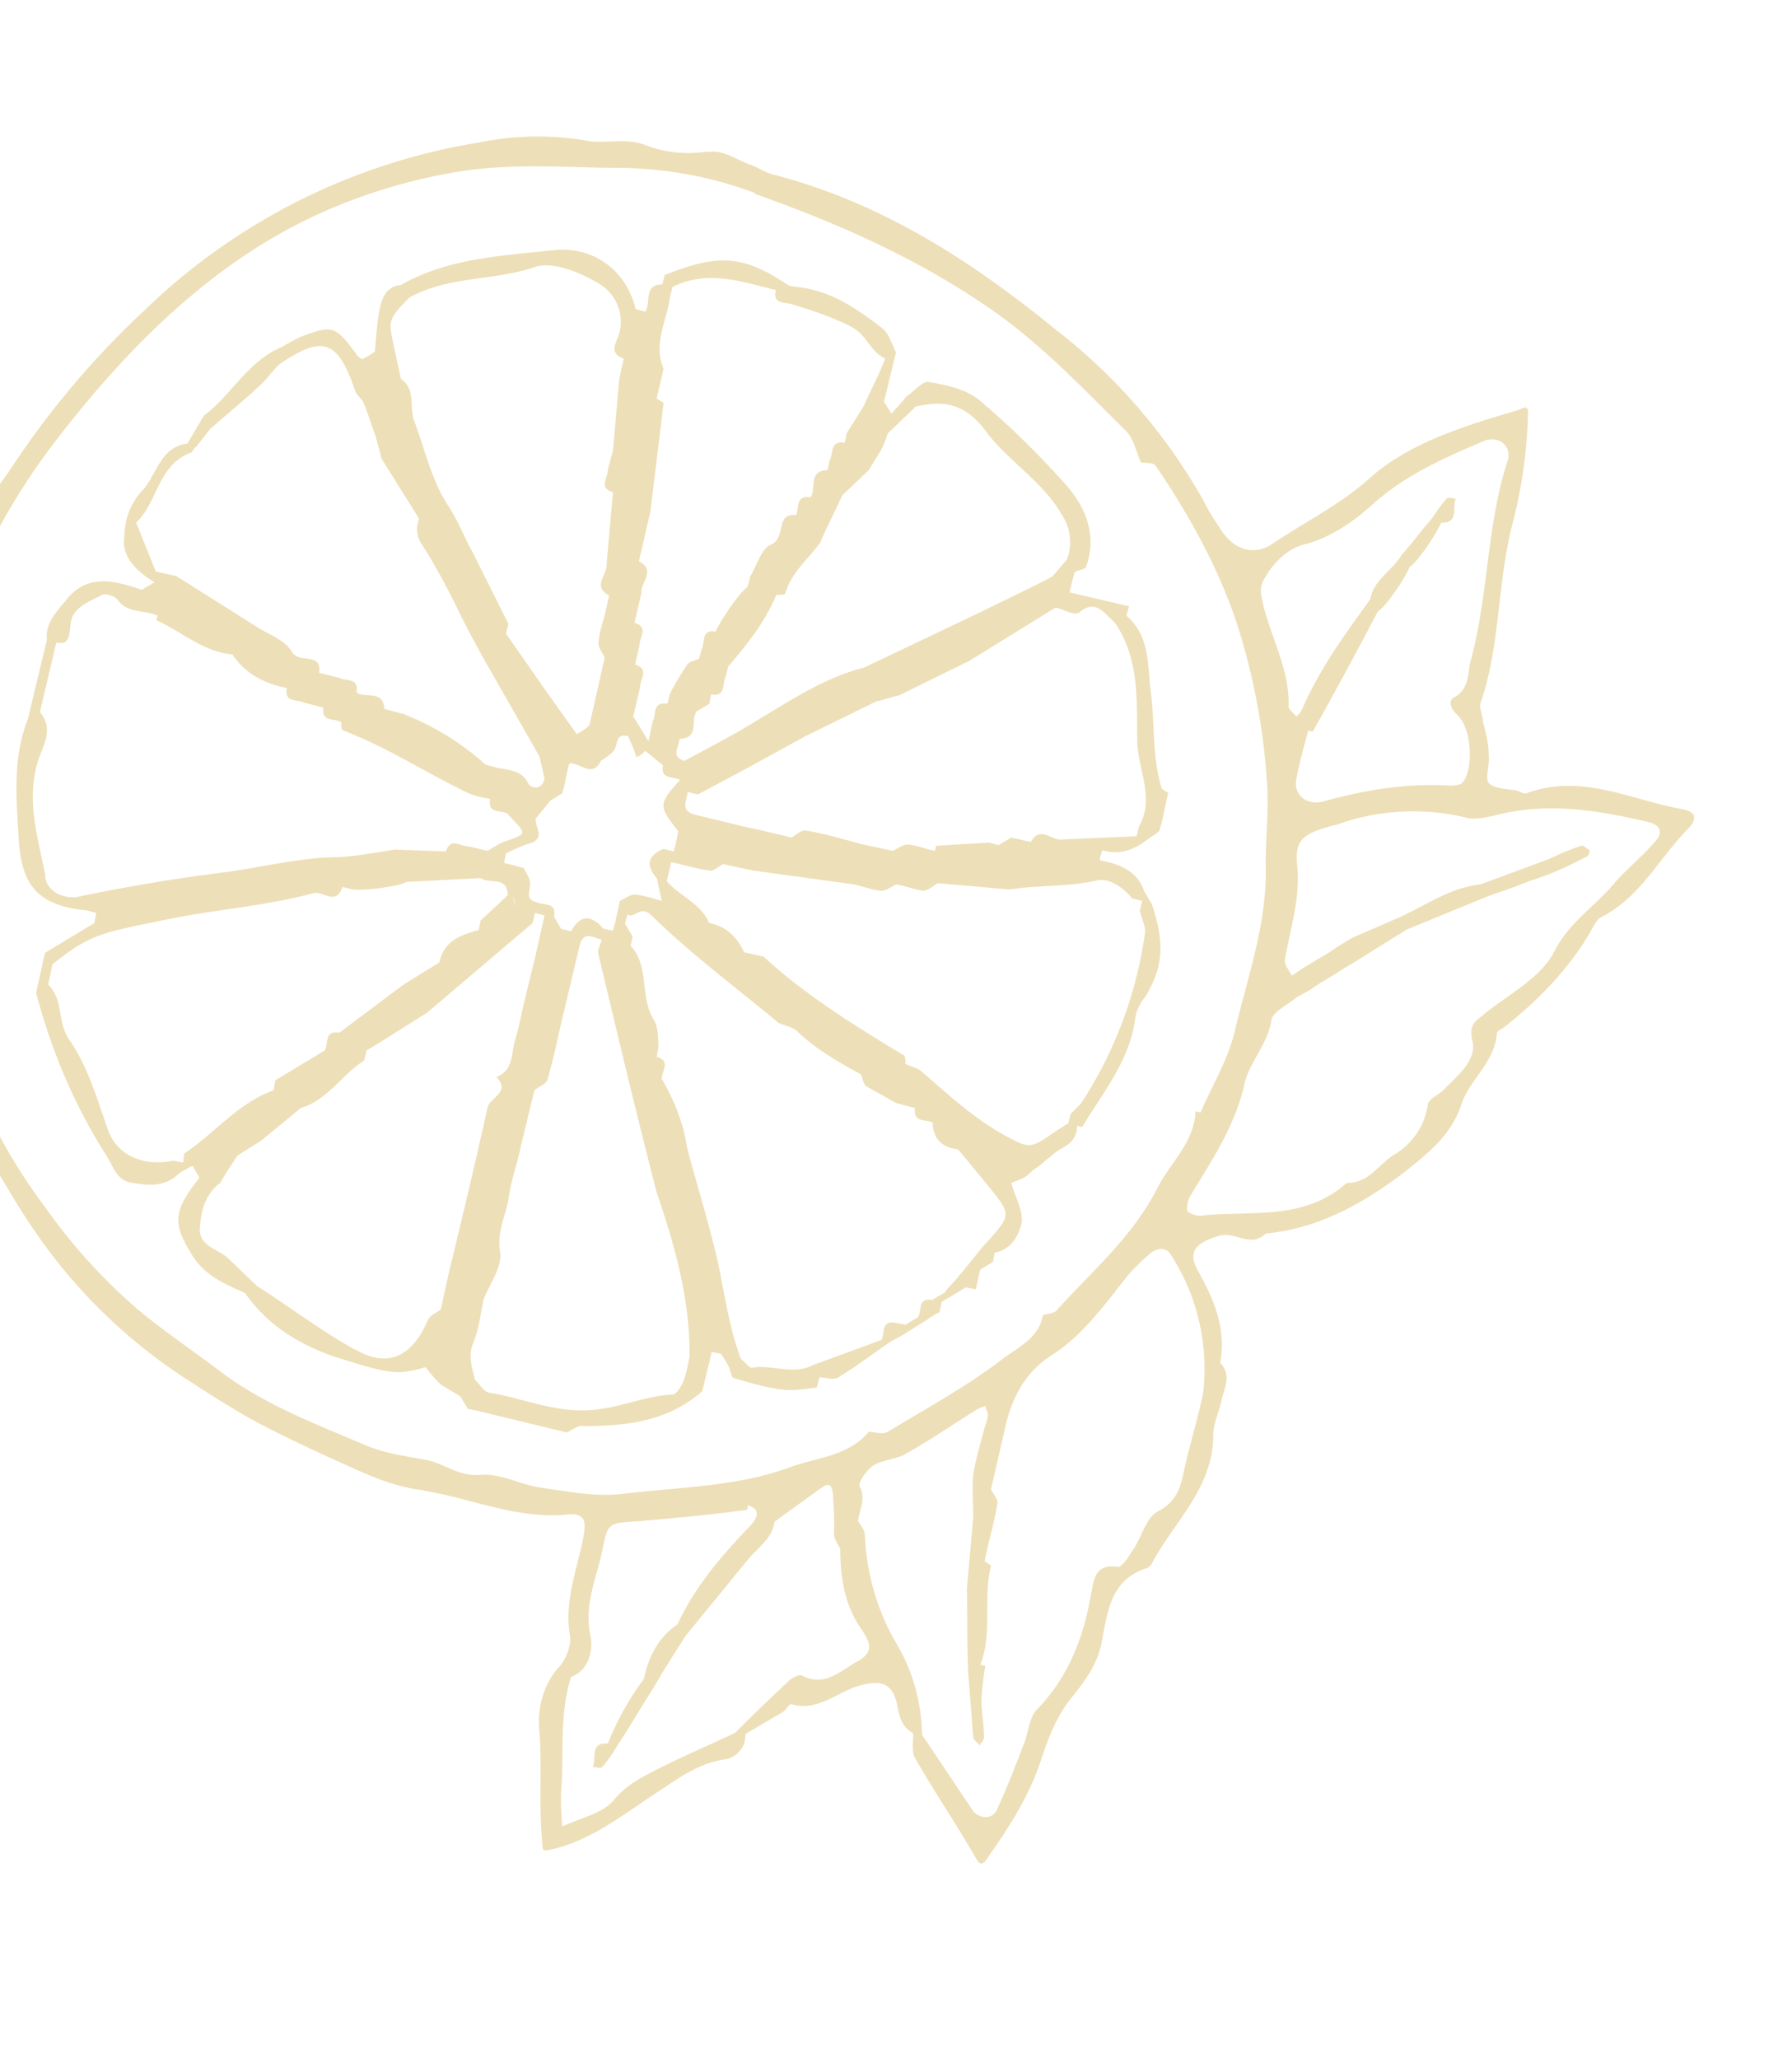 <svg xmlns="http://www.w3.org/2000/svg" width="283" height="325" fill="none"><g fill="#DCBF6F" clip-path="url(#a)" opacity=".5"><path d="M111.8 23.9a19 19 0 0 1-9.9-1c-3.3-1.3-6.7 0-9.8-.8a46.4 46.4 0 0 0-16.5.4A98.5 98.5 0 0 0 22.8 49 137.1 137.1 0 0 0 1.3 74.6a71.2 71.2 0 0 0-12.7 28.3c-.3 1.9-.7 3.6-1.3 5.4a73 73 0 0 0-2.5 31.3c1.9 15 5 29.7 13.2 42.7 2.4 3.8 4.6 7.8 7.2 11.6a85 85 0 0 0 25.2 24.4 181 181 0 0 0 8.9 5.5c4.2 2.3 8.5 4.3 12.8 6.3 4.8 2.1 9.3 4.5 14.6 5.1l.8.2c7.1 1.2 14 4.3 21.6 3.7 3.2-.4 3.6.7 3 3.7-1 5-3 10-2.1 15.3.3 1.5-.6 3.8-1.7 5-2.7 3-3.5 7-3.1 10.3.4 5.7-.1 11.5.4 17 .1 2.1 0 1.8 2 1.4 6.3-1.6 11.2-5.7 16.5-9.1 3.3-2.2 6.3-4.4 10.4-5a3.8 3.8 0 0 0 3.2-4l5.8-3.4c.6-.3 1.2-1.5 1.5-1.3 4.1 1.2 7.2-1.9 10.6-2.9 3.5-1 5.4-.5 6.1 3.1.4 2 .7 3.3 2.5 4.4 0 1.2-.2 2.8.2 3.7 3 5.3 6.5 10.4 9.6 15.8.6 1 1 1.7 2 .1 3.5-5 6.7-10 8.5-15.7 1.2-3.6 2.4-6.6 4.7-9.5 2-2.5 4-5.1 4.7-8.4 1-4.9 1.3-10.3 7.3-12.1l.6-.5c3.5-6.8 9.8-12 9.8-20.5 0-1.8.9-3.6 1.3-5.4.4-2 1.7-4-.2-6 1-5.4-1-10-3.5-14.5-1.7-3-.4-4.4 3.2-5.5 2.6-.9 5 2 7.5-.4 8.6-.8 15.8-5 22.3-10 3.3-2.7 7-5.5 8.6-10.4 1.2-3.8 5.3-6.6 5.6-11.3.1-.3.8-.6 1.2-.9 5.3-4.2 10-9 13.5-14.9.5-.9 1-2 1.7-2.4 6.2-3.1 9.1-9.2 13.7-13.9 1.7-1.7 1.3-2.8-.9-3.2-8-1.4-15.8-5.7-24.5-2.5-.3.2-1-.2-1.5-.4-1.6-.3-3.6-.3-4.5-1.2-.6-.8.2-3 0-4.4 0-1.7-.4-3.4-.9-5.2 0-1-.6-2.1-.4-3 3.2-9.2 2.6-19 5.1-28.5a75.4 75.4 0 0 0 2.4-17c.1-1.9-.7-1-1.8-.7-8.1 2.4-16.7 5-23 10.5-4.7 4.3-10.3 7-15.5 10.5-2.9 2-6 1-8-1.9-1-1.5-2-3-2.9-4.8A89.9 89.9 0 0 0 166.7 52c-13.4-10.9-27.5-20-44.4-24.4-1.3-.3-2.3-1-3.5-1.5-2.1-.6-4.6-2.6-7-2.1Zm14.9 240.6c-.4-.3-1.4.2-2 .7a353 353 0 0 0-8.6 8.3c-4.6 2.2-9.4 4.2-13.9 6.6-1.9 1-3.8 2.2-5.4 4.2-1.8 2-5.3 2.7-8 4-.2-2.4-.3-4.5-.1-6.8.3-5.5-.3-11.3 1.5-16.8 3.1-1.2 3.5-4.8 3-6.7-1-5 1.2-9.3 2-13.7.8-4 1-3.9 5.8-4.2 5.7-.5 11.3-1 17-1.8l.1-.7c2 .6 1.6 1.8.6 3-4.6 4.8-8.9 9.7-11.7 15.8-3 2-4.6 5.1-5.3 8.6a44 44 0 0 0-5.7 10.2c-3-.2-1.7 2.4-2.4 3.7.5 0 1.3.3 1.5 0 .9-1 1.7-2.2 2.4-3.4 1.9-2.8 3.5-5.7 5.4-8.6l1.9-3.2 3.4-5.4 9.8-12c1.6-2 4-3.4 4.3-6.1l6.5-4.7c1.6-1.1 2.7-2.3 2.8 1.3.1 1.7.2 3.5.1 5.3 0 .8.6 1.6 1 2.4 0 4.6.7 9 3.5 12.9 1.4 2.1 1.7 3.5-.9 4.9-2.7 1.5-5 4-8.6 2.2Zm58.3-66.3a33.1 33.1 0 0 1 5 21.7c-.8 3.9-2 7.8-2.9 11.7-.6 2.8-1 5.3-4.3 7-1.9 1-2.5 4.2-4 6.2-.6 1-1.7 2.7-2.3 2.5-3.7-.5-3.7 2.1-4.2 4.3-1.2 7-3.6 13.2-8.7 18.4-1 1.2-1.2 3.3-1.8 5-1.4 3.6-2.7 7.1-4.4 10.7-.7 1.6-3 1.4-3.9-.1l-7.9-11.8a29 29 0 0 0-4.4-15 37 37 0 0 1-4.6-16.3c0-.9-.6-1.7-1.1-2.4.2-1.8 1.3-3.4.3-5.4-.4-.6 1-2.6 2-3.3 1.5-1 3.5-1 5-1.8 4-2.2 7.7-4.8 11.6-7.2l1.2-.5c0 .5.5 1 .4 1.4 0 .8-.4 1.6-.6 2.4-.6 2.3-1.3 4.6-1.7 7-.2 2.2 0 4.4 0 6.8l-1 11.2c.1 4.5 0 8.8.2 13.3l.8 10.2c0 .5.7.8 1 1.3.3-.5.8-.9.7-1.4 0-1.6-.3-3.3-.4-5.2 0-2 .3-4 .6-6l-.8-.1c2-5 .4-10.5 1.7-15.6 0-.2-.7-.5-1-.8.6-3 1.5-6 2-9 .2-.6-.6-1.5-1-2.3l2.5-10.9c1.2-4.3 3.2-7.8 7.1-10.3 4.7-3 8-7.5 11.4-11.8 1.2-1.6 2.7-3 4.2-4.3 1.2-.9 2.5-1 3.3.4Zm75.5-68.4c1.9.5 2 1.8 1 2.9-2.1 2.5-4.7 4.5-6.8 7-3 3.5-7 6-9.3 10.6-2.1 4-7 6.6-10.7 9.5-1.4 1.3-2.8 1.6-2.2 4.4.8 3-2.1 5.4-4.3 7.6-.8 1-2.5 1.5-2.7 2.5a11 11 0 0 1-5.4 8c-2.5 1.6-4 4.5-7.4 4.4-6.8 6.1-15.2 4.3-23.2 5.2-.7 0-2-.5-2-.8a4 4 0 0 1 .7-2.7c3.4-5.6 7-11 8.4-17.6.9-3.4 3.6-6 4.2-9.8.2-1.3 2.6-2.4 4-3.6l2-1.1 1.8-1.2 2-1.2 1.9-1.2 2-1.2 1.9-1.2 5.8-3.6 12.7-5.2c1.9-.7 3.6-1.2 5.5-2 1.8-.7 3.6-1.2 5.4-2 1.7-.7 3.2-1.5 4.8-2.3.2-.1.6-.8.4-1-.4-.3-1-.8-1.3-.7-1.8.6-3.4 1.3-5.1 2.1l-5.4 2-5.4 2c-4.8.5-8.6 3.3-12.8 5.2l-7.4 3.2-2 1.2-1.8 1.2-2 1.2-2 1.2-1.8 1.2c-.4-.8-1.1-1.6-1.1-2.4.8-4.8 2.4-9.4 2-14.6-.6-4.7 1-5.5 6.4-6.9a35.6 35.6 0 0 1 20-1.1c1.6.5 3.5 0 5.2-.4 8-2 16-.7 24 1.2Zm-54-44c4-1.2 7.3-3.5 10.4-6.3 5-4.5 11.3-7.3 17.7-10 2.2-.7 4.2 1 3.5 3.2-3.4 10.4-3 21.4-5.9 31.8-.4 1.8-.2 4.2-2.4 5.5-1.2.5-.8 1.8.4 2.9 2.3 2.2 2.5 8.5.8 10.6-.3.4-1.3.5-2 .5-7-.4-13.5.7-20 2.5-2.6.7-4.7-1-4.3-3.4.5-2.7 1.2-5.1 1.9-7.8l.7.2c3.5-6.2 7-12.7 10.3-19 1.2-.7 4.2-5 5-7 1.2-.7 4.1-5 5-7 2.9.1 1.7-2.5 2.3-3.8-.5 0-1.2-.3-1.4 0-1 1-1.7 2.2-2.5 3.3-1.6 1.8-3 3.8-4.6 5.5-1.4 2.5-4.5 4-5 7.1-4 5.5-8 11-10.7 17.2-.2.5-.5.9-1 1.3-.4-.6-1.3-1.2-1.2-1.6.2-6.2-3.2-11.5-4.3-17.4-.3-1.9.3-2.4 1.1-3.8 1.7-2.4 3.7-4 6.2-4.5Zm-87.3-55.2C131.7 35 144 40.4 155 47.8c8.7 5.7 15.7 13.2 22.9 20.3 1.2 1.3 1.5 3.2 2.3 4.9.8.1 2 0 2.3.5 5.3 7.8 9.8 15.9 12.8 24.8a104 104 0 0 1 4.8 25.4c.3 4.5-.3 9-.2 13.5.1 9-3 17.4-5 26-1.1 4.3-3.5 8.2-5.3 12.4l-.8-.2c-.2 5-4 8.1-6 12.1-4 7.8-10.4 13.2-16 19.4-.4.4-1.5.5-2.1.7-.6 3.6-4 5.1-6.5 7-5.6 4.3-11.9 7.7-18 11.4-.8.5-2 0-3 0-3.2 3.8-7.9 4-12.2 5.5-8.5 3.2-17.7 3.2-26.7 4.3-4.3.5-8.7-.4-13-1-3.2-.5-6.4-2.3-9.4-2-3.6.3-5.8-1.9-8.8-2.4-3.2-.6-6.4-1-9.4-2.3-8-3.4-16.3-6.5-23.4-12-4-3-8.4-6-12.4-9.3a88.2 88.2 0 0 1-14.8-16.3 86.2 86.2 0 0 1-13.5-26.3c-2.8-9-4.8-18-5.3-27.6-.2-6 .4-12 0-18-.3-4.3 1.6-8.8 2.8-13.2 3.4-13 9.4-25 17.6-35.7 12.6-16.4 26-28.9 42-36.1A87.7 87.7 0 0 1 73 27c8.7-1.3 17-.5 25.5-.5 7.6.2 14.5 1.6 20.8 4Z"/><path d="m105 43.3-.4 1.6c-3.1 0-1.7 2.9-2.7 4.3l-1.5-.4c-1.7-6.8-7.4-10-13.1-9.3-8 .9-16.5 1.2-24 5.5-2.3.2-3 2-3.4 4.1-.4 2.2-.5 4.3-.7 6.4-.6.4-1.3.9-2 1.2-.4-.2-.8-.5-1-.9-3.1-4.2-3.7-4.5-8-2.9-1.5.5-2.9 1.5-4.2 2.1-5 2.3-7.6 7.5-11.8 10.6L29.6 70c-4.3.6-4.8 4.8-7 7.3-2.3 2.4-2.9 5-3 7.7-.3 3 2 5.2 4.8 6.9l-2 1.2c-4.1-1.4-8.4-2.6-11.7 1.3-1.4 1.8-3.6 3.7-3.3 6.6l-3 12.5c-2.5 6.3-1.8 13-1.4 19.5.5 7.1 3.4 10 10.7 10.7l1.5.4-.3 1.6-7.8 4.7-1.4 6.3c2.4 9.1 6 17.7 11.1 25.7 1.1 1.7 1.6 4 4.1 4.3 2.9.5 5.3.6 7.5-1.6l2-1.1 1.1 1.9c-4.2 5.3-4.3 7.2-1.1 12.3 2 3.2 5.2 4.5 8.3 5.9 3.5 5 8.3 8 14 10 8.8 2.8 10 3 14.5 1.7.8 1 1.6 2 2.5 2.8l3 1.8 1.2 2 1.6.3 1.6.4a14104 14104 0 0 1 12.4 3c.8-.3 1.6-1.1 2.4-1 7 0 13.5-.7 19-5.5l1.5-6.2 1.5.3 1.2 2c.2.5.4 1.6.7 1.8 2.5.7 5 1.5 7.5 1.8 2 .3 3.8-.1 5.7-.3l.4-1.6c1 0 2.1.5 3 0 2.8-1.7 5.4-3.7 8.2-5.6l2-1.1 3.8-2.4c.6-.4 1.3-.9 2-1.2l.3-1.6 2-1.2 1.8-1.1 1.6.3.7-3.1 2-1.2.3-1.5c2.6-.4 3.8-2.8 4.2-4.5.4-2-1-4.2-1.6-6.5.8-.3 1.7-.6 2.3-1 .6-.4 1-1 1.6-1.3 1.4-1 2.7-2.4 4.2-3.2 1.5-.8 2.3-1.9 2.3-3.5l.8.2c3.3-5.5 7.6-10.6 8.4-17.3a7 7 0 0 1 1.6-3.3c2.8-4.8 3.1-8.2 1-14.6l-1.2-2c-1.1-3.3-3.9-4.3-7-4.9 0-.5.2-1 .4-1.6 2.6.8 4.9 0 7-1.6.6-.5 1.6-1 2-1.5.6-2 .9-3.9 1.4-6-.5-.2-1-.5-1.1-.8-1.5-5.2-1-10.3-1.7-15.4-.5-4.1-.1-8.5-3.8-11.7l.4-1.5-9.4-2.2.4-1.6.4-1.6c.5-.3 1.6-.4 1.8-.8 1.8-4.9 0-9.3-3-12.8-4.3-4.8-8.9-9.4-13.8-13.5-2-1.7-5-2.4-8-2.9-1-.2-2.2 1.4-3.6 2.3-.7 1-1.5 1.7-2.3 2.7l-1.2-1.9 1.9-7.8c-.7-1.3-1.1-3-2.2-3.8-4-3.1-8.2-6-13.5-6.5-.5-.1-1.1-.1-1.5-.4-6.9-4.6-10.8-4.9-19.3-1.5ZM61.7 52c-.3-2.2 1.7-3.6 2.9-5 6.2-3.5 13.4-2.6 20-4.9 2.7-.8 6.8.8 9.7 2.5a7 7 0 0 1 3.5 8c-.3 1.3-1.9 3.1.7 4l-.7 3.2-1 11.3-.8 3c0 1.4-1.5 2.9.8 3.6l-1 11.3c.2 1.7-2.4 3.5.4 5l-.7 3.1c-.4 1.4-.9 3-1 4.4 0 .7.6 1.5 1 2.3l-1.4 6.2-1 4.4c-.4.6-1.3 1-2 1.5l-5-7-6.2-8.9.4-1.5-5.6-11.2c-1.4-2.5-2.4-5.2-4-7.6-2.6-4-3.6-8.8-5.3-13.3-.8-2.2.3-5-2.1-6.6-.5-2.6-1.2-5.2-1.6-7.8Zm40.2 66.5 2.8 2.3c-.4 2.3 1.6 1.7 2.7 2.3-3.5 3.9-3.4 4.1-.3 8.1l-.3 1.6-.4 1.6-1.6-.4c-2.5 1-2.9 2.6-1 4.7.1 1.2.5 2.3.7 3.5-1.4-.4-2.9-.9-4.3-1-.7 0-1.5.6-2.3 1l-.7 3.2-.4 1.5-1.5-.3c-2-2.3-3.7-2.2-5.1.4l-1.6-.4-1.1-1.9c.4-2.4-1.6-1.7-2.8-2.3-2-.5-.8-2-1-3 0-.9-.6-1.5-1-2.4l-3.1-.8.3-1.5c1.2-.6 2.3-1.1 3.5-1.5 3-.8 1-2.6 1.2-4l2.3-2.8 1.9-1.2.4-1.5.3-1.6.4-1.6c1.7-.2 3.6 2.4 5-.4.7-.5 1.6-1 2.1-1.7.6-1 .2-2.7 2.2-2.2.4 1 1 2.2 1.3 3.3.6-.2 1-.6 1.4-1Zm-20.7 24.9c.1-.7.1-1.3-.4-1.8.7.5.5 1.1.4 1.8ZM27.7 90.9l-3.1-.7-3.1-7.7c3.4-3.2 3.4-9 8.5-11 .4 0 .5-.7 1-1l2.2-2.8c2.7-2.4 5.6-4.7 8.2-7.2 1-.9 1.8-2.3 3-3.2 6.7-4.5 9-3.5 11.7 4.4.2.6.7 1 1.2 1.6.8 1.9 1.3 3.6 2 5.5.3 1.2.7 2.3.9 3.5l6 9.6c-.6 1.5-.4 2.9.6 4.3 2.1 3.3 4 6.9 5.7 10.4 1.2 2.5 2.6 5 3.9 7.4l8.8 15.4.8 3.5c-.4 1.9-2.2 1.6-2.6.7-1.1-2.2-3.3-2-5.2-2.5l-1.5-.4a42.6 42.6 0 0 0-13-8l-3-.8c-.2-3.1-3-1.6-4.4-2.6.4-2.4-1.6-1.7-2.7-2.3l-3.2-.8c.5-3.3-3.2-1.4-4.3-3.3-1-1.8-3.5-2.7-5.3-3.8l-13-8.2ZM7.2 138.4c-1.1-5.8-3-11.5-1.4-17.6.6-2.6 3-5.5.5-8.4l2.6-11c2 .5 2-1.1 2.2-2.3 0-3.2 2.8-4 5-5.2.6-.3 2.1.2 2.5.8 1.6 2.2 4.2 1.5 6.3 2.5l-.2.7c4 1.8 7.4 5 12 5.4 2 3 5 4.6 8.6 5.3-.4 2.4 1.5 1.7 2.7 2.3l3.1.8c-.4 2.3 1.6 1.6 2.8 2.3 0 .5 0 1.3.3 1.3 7.1 2.7 13.4 6.9 20 10 1.1.4 2 .6 3.2.8-.4 2.4 1.5 1.7 2.7 2.3 3.3 3.6 3.4 3-1.1 4.7l-2 1.2-3-.7c-1.4 0-2.8-1.5-3.6.8l-8.1-.3c-3 .5-5.9 1-8.7 1.2-6 0-11.8 1.5-17.5 2.3-8 1-16 2.3-24 4-2.5.2-4.6-1-5-3.2Zm9.8 39.8c-1.7-4.8-3.1-9.8-6-14-2-2.7-.9-6.4-3.4-8.8l.7-3.2c6.2-5 8.1-5 18.7-7.2 7.5-1.5 15-2 22.4-4 1.6-.5 3.6 2.1 4.7-1l1.6.4c2.2.2 7.3-.5 8.5-1.2l11.7-.6c1.4 1 4.2-.4 4.3 2.7l-4.3 4-.3 1.5c-2.9.8-5.5 1.7-6.2 5.1l-5.8 3.6-10 7.5c-2.4-.4-1.7 1.6-2.3 2.8l-7.8 4.7-.3 1.6c-5.6 2-9.2 6.7-14 9.9-.3.2-.1.9-.3 1.5l-1.5-.3c-4.9 1-9-.9-10.4-5ZM56 213c-5.4-3-10.2-6.7-15.4-10l-4.8-4.6c-1.8-1.4-4.7-1.9-4.2-5 .2-2.6 1-5.1 3.2-6.7.8-1.5 1.8-2.9 2.7-4.3l3.8-2.4 6.2-5.1c4.3-1.3 6.5-5.3 10-7.5l.4-1.6 2-1.2 7.6-4.8 16.6-14.1.4-1.6 1.5.4-1.4 6.2-1.7 7c-.5 2-.9 4.3-1.5 6.3-.7 2.1-.2 4.9-3 6 2.3 2.4-1 3.2-1.4 4.8-1.9 8.6-3.9 17-6 25.6l-1.4 6.3c-.6.5-1.7.9-2 1.6-2.4 5.7-6.3 7.8-11.5 4.7Zm52.9 1.2c-.3 1.2-.5 2.7-1 3.9-.3.7-1.1 2-1.6 2-4.2.2-8.2 2-12.3 2.4-6 .7-11.3-1.8-16.8-2.7-.8-.1-1.4-1.3-2.2-2-.4-1.9-1.2-3.7-.2-6 .9-2.2 1.1-4.6 1.6-6.8 1-2.4 2.9-5.1 2.6-7.3-.6-3.1.8-5.6 1.3-8.4.4-3 1.4-5.6 2-8.6l2.1-8.6c.6-.5 1.7-1 2-1.5.9-3 1.5-6 2.2-9l2.9-12.2c.6-2.7 2.3-1.3 3.5-1.1-.1.7-.7 1.6-.5 2.3 3 12.6 6 25.2 9.2 37.6 2.9 8.5 5.3 17 5.2 26Zm42.4-32.8 5.1 6.2c3.2 4 3.3 4.2-.3 8.2-1.6 1.7-3 3.7-4.6 5.5-.7 1-1.6 1.7-2.3 2.7l-2 1.2c-2.3-.4-1.6 1.6-2.2 2.7l-2 1.2-1.5-.3c-2.4-.4-1.7 1.5-2.3 2.7l-10.9 4c-3.1 1.6-6.5-.2-9.6.4-.4 0-1.1-1-1.7-1.4-1.5-4-2.2-8-3-12.1-1.3-7.2-3.7-14.3-5.5-21.3-.6-3.9-2-7.4-4-10.8 0-1.3 1.5-2.8-.8-3.5l.3-1.6c-.1-1.3 0-3.1-.8-4.3-2.2-3.7-.6-8.4-3.6-11.6l.3-1.5-1.2-2 .4-1.5c1.1.9 1.9-1.6 3.8.2 6.2 6.1 13.4 11.4 20.1 17 1 .4 2 .6 2.7 1.1 3 2.9 6.6 5 10.3 7 .2.5.3 1.3.7 1.8l4.8 2.7 3 .8c-.3 2.4 1.7 1.7 2.8 2.3 0 2.6 1.6 4 4 4.2Zm27.5-39.6 1.6.4-.4 1.5c.2 1.2 1 2.4.8 3.7a65.6 65.6 0 0 1-10.1 26.8l-1.6 1.6-.4 1.5-1.9 1.2c-4.2 3-4.3 2.8-8.5.5-4.8-2.7-8.7-6.4-12.7-9.8-.7-.7-1.8-.8-2.6-1.3 0-.5 0-1.3-.4-1.4-7.6-4.6-15.4-9.4-22-15.5l-3.1-.7c-1.1-2.4-2.8-4.1-5.5-4.6-1.3-3.1-4.6-4.2-6.7-6.6l.7-3c2 .4 3.9 1 6 1.3.6.2 1.4-.6 2.2-1l4.7 1 16 2.2c1.4.3 2.9.9 4.3 1 .7 0 1.5-.6 2.3-1 1.4.2 2.9.8 4.3 1 .7 0 1.5-.7 2.3-1.2l11.3 1c4.4-.7 9.2-.4 13.7-1.4 2-.5 4.2 1 5.7 2.8ZM176 98.2c4 5.7 3.5 12.5 3.6 18.8.1 4.5 2.8 9 .3 13.4l-.4 1.6-11.7.5c-1.7.3-3.5-2.3-5 .4l-3.1-.7-2 1.2-1.5-.4-8.4.5s0 .5-.2.8c-1.4-.3-2.9-.9-4.3-1-.7 0-1.5.6-2.3 1l-4.7-1c-3-.8-6-1.7-9-2.2-.6-.2-1.5.6-2.3 1.1l-4.6-1.1-3.2-.7-7.4-1.8c-2.5-.6-1.3-2.3-1.2-3.6l1.6.4 7.5-4 9.5-5.2 11.2-5.5c1.2-.2 2.3-.7 3.5-.9l11.2-5.5 13.6-8.4c1.2.3 3.1 1.3 3.7.8 2.7-2.3 4 .2 5.6 1.5Zm-31.5-34c4.6-1.1 8-.5 11.3 4 3.5 4.7 9 7.8 12.1 13.4a7.7 7.7 0 0 1 .6 6.7l-2.3 2.7c-3.8 2-7.5 3.7-11.3 5.6l-18.5 8.8c-6 1.5-11.3 5-16.5 8.1-3.8 2.4-7.8 4.4-11.8 6.6-2.3-.7-.8-2.2-.8-3.5 3.2 0 1.7-2.9 2.7-4.3l2-1.2.3-1.5c2.4.4 1.7-1.6 2.3-2.8l.4-1.6c3-3.5 5.8-7 7.6-11.3.5 0 1.4 0 1.4-.2 1-3.4 3.6-5.4 5.5-8 1.1-2.6 2.4-5 3.5-7.5l4.2-4 1.9-3.1c.5-.9.8-1.8 1.1-2.7l4.3-4.1Zm-22-18.3C122 48 124 47.7 125 48c3.3 1 6.3 2 9.3 3.5 2.6 1.3 3.1 4 5.5 5.1-1 2.6-2.3 5-3.4 7.5l-2.7 4.3-.3 1.5c-2.4-.4-1.7 1.6-2.4 2.8l-.3 1.5c-3.2.1-1.7 3-2.7 4.3-2.4-.4-1.7 1.6-2.3 2.8-3.4-.3-1.4 3.6-4 4.7-1.5.6-2.2 3.4-3.3 5.1 0 .5-.2 1-.4 1.6-1.1.7-4.1 5-5 7-2.3-.4-1.6 1.6-2.2 2.8l-.4 1.5c-.5.2-1.4.4-1.8.8-1 1.5-2 3.1-2.8 4.7l-.4 1.6c-2.4-.4-1.7 1.6-2.3 2.7l-.7 3.2-1.2-2-1.2-1.9 1.1-4.7c0-1.3 1.5-2.8-.8-3.5l.7-3.1c0-1.3 1.5-2.8-.8-3.5l1.1-4.7c-.2-1.7 2.4-3.5-.4-5l1.8-7.8 2.1-17.2-1.1-.7 1.1-4.7c-1.7-3.9.5-7.5 1-11.3l.4-1.6c5.6-2.8 11-.8 16.4.5Z"/></g><defs><clipPath id="a"><path fill="#fff" d="M0 0h267.4v277.6H0z" transform="rotate(-76.6 140.1 161)"/></clipPath></defs></svg>